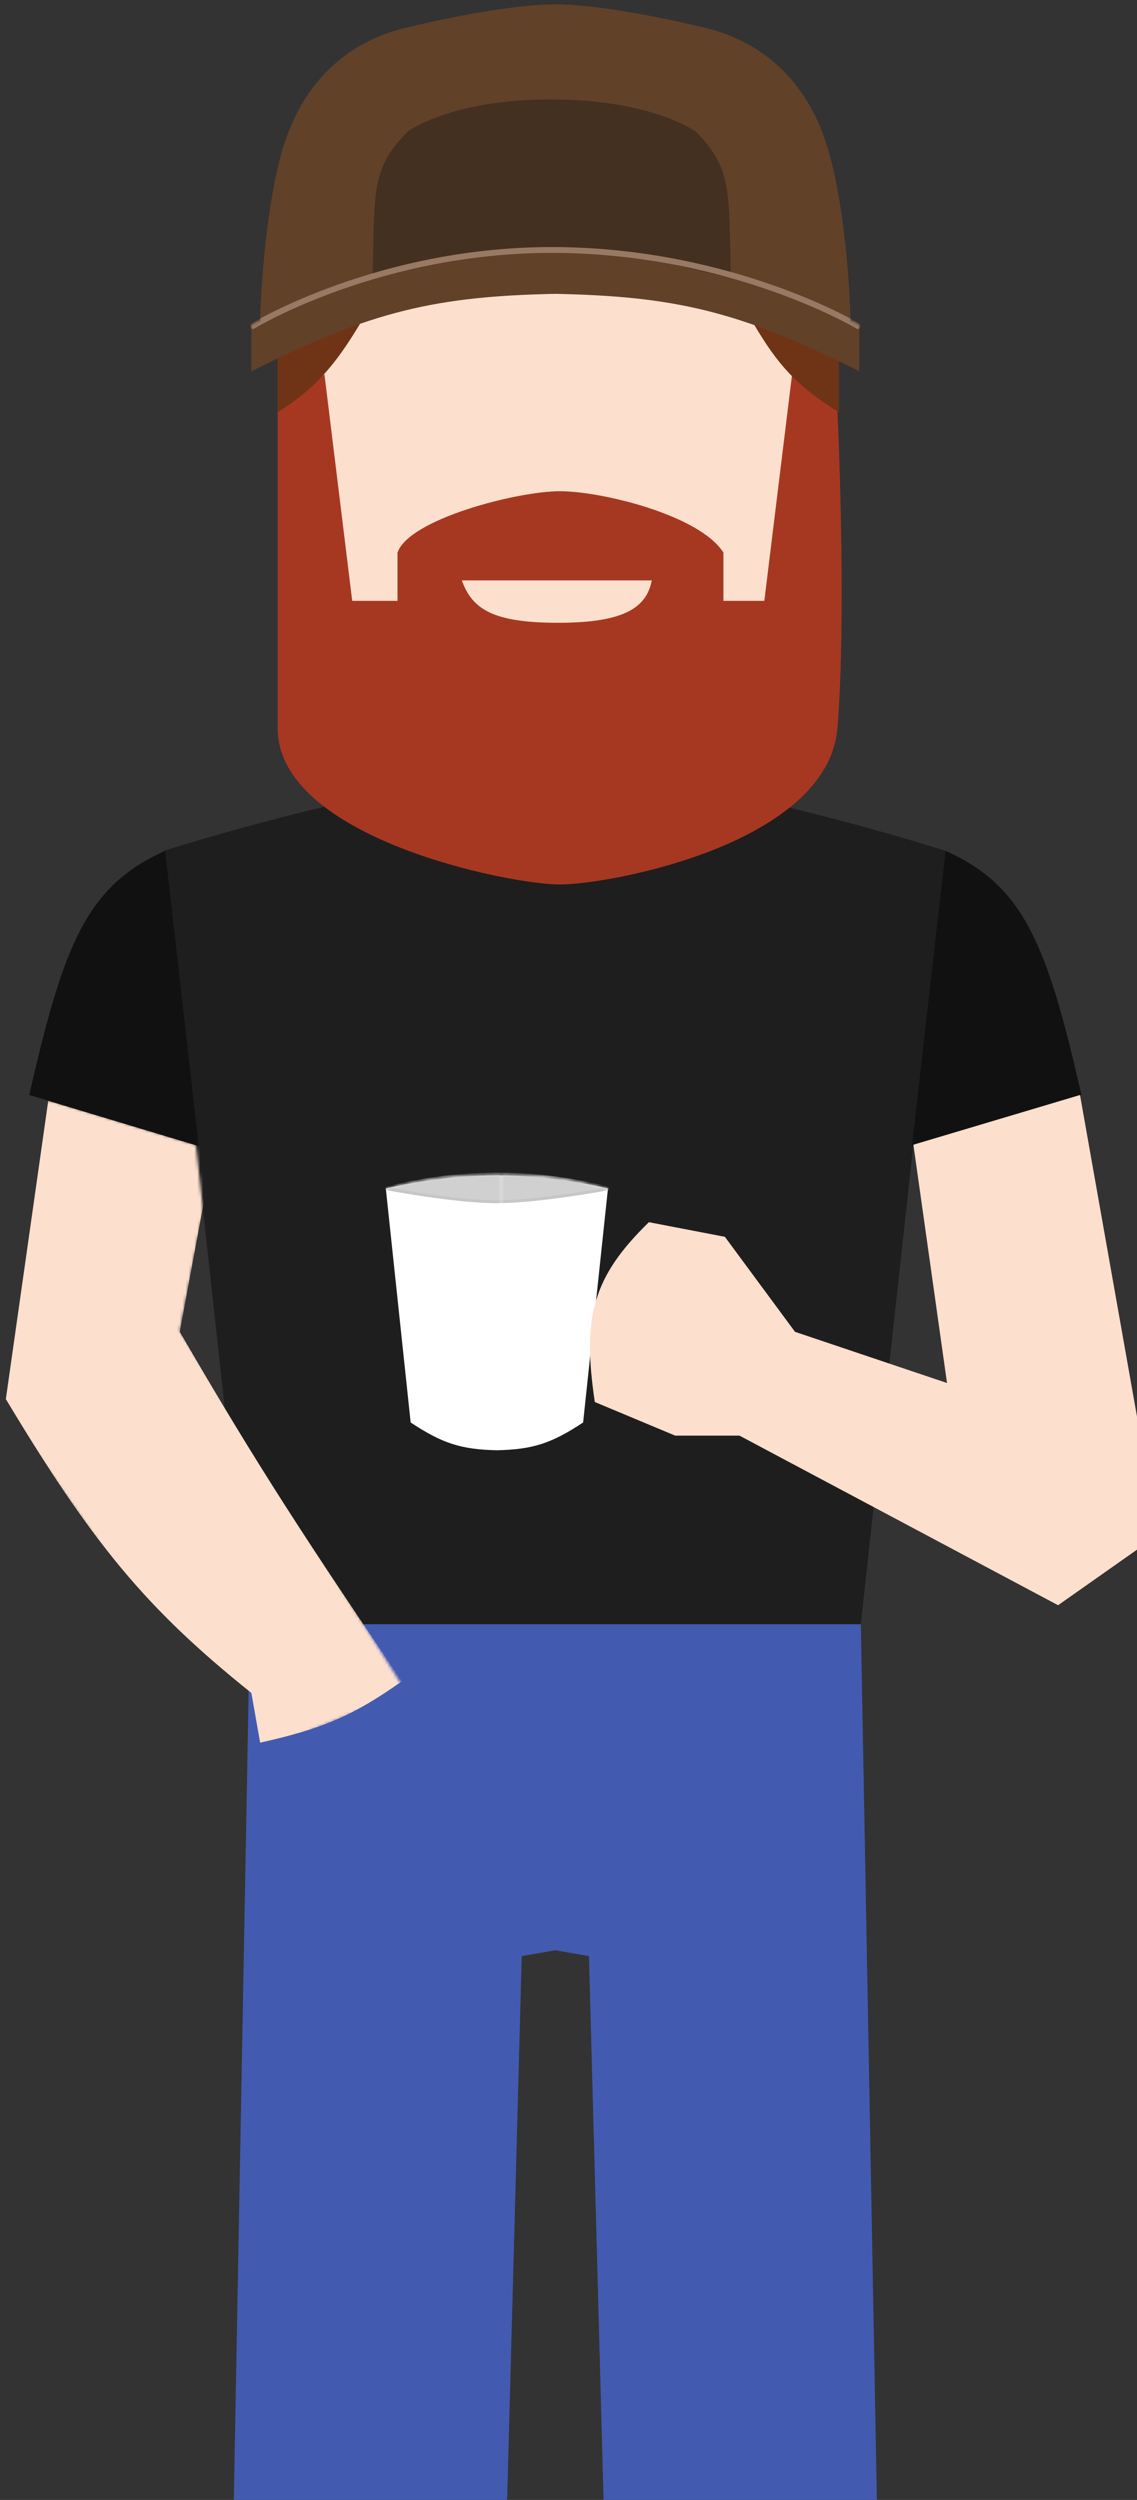 <svg width="389" height="855" viewBox="0 0 389 855" fill="none" xmlns="http://www.w3.org/2000/svg">
<rect x="0" y="0" width="389" height="855" fill="#333333" stroke="none"/>
<path d="M300 855L294.5 555H85.5L80 855H173.5L178.5 669L190 667L201.5 669L206.5 855H300Z" fill="#425BB0"/>
<path d="M294.5 555.5H190H85L56 291C56 291 140.5 264 190 264C239.5 264 323.5 291 323.5 291L294.5 555.5Z" fill="#1E1E1E"/>
<path d="M56.5 291L68 392L10 374.5C21.692 323.361 29.5 303 56.5 291Z" fill="#111111"/>
<path d="M323.5 291L312 392L370 374.5C358.308 323.361 350.5 303 323.5 291Z" fill="#111111"/>
<path d="M124 107L108 126V207.5H264.5L279.5 126L263 109L191.5 95L124 107Z" fill="#FCDFCD"/>
<path d="M111 128L95 140V249C95 286.5 174 302.5 191.5 302.5C209 302.5 283.222 288.5 286.5 249C289.778 209.5 286.5 140 286.5 140L271 128L261.5 205.5H247.5V189C239.498 176.255 206 168 191.5 168C177 168 139.901 177.534 136 189V205.5H120.5L111 128Z" fill="#A63822"/>
<path d="M223 198.5H158C161.529 208.266 168.5 213 191 213C213.5 213 221.217 207.83 223 198.5Z" fill="#FCDFCD"/>
<path d="M95 122V141C109.503 131.998 116.417 122.191 124.5 108.5L95 122Z" fill="#6F3416"/>
<path d="M287 122V141C272.497 131.998 266.083 124.691 258 111L287 122Z" fill="#6F3416"/>
<path d="M190 100.5C149.671 101.314 126.925 106.262 86 127V111L89 109.5C89 109.5 89.66 77.5 96 53.5C102.34 29.5 117.724 13.873 141 9C141 9 171.5 1.5 190 1.5C208.5 1.5 239 9 239 9C262.276 13.873 277.66 29.5 284 53.5C290.34 77.5 291 109.5 291 109.5L294 111V127C253.075 106.262 230.329 101.314 190 100.5Z" fill="#624129"/>
<mask id="mask0_23_59" style="mask-type:alpha" maskUnits="userSpaceOnUse" x="86" y="0" width="208" height="127">
<path d="M190 100.5C149.671 101.314 126.925 106.262 86 127V111L89 109.5C89 109.5 89.66 77.5 96 53.5C102.34 29.5 117.724 13.873 141 9L190 0L239 9C262.276 13.873 277.66 29.5 284 53.5C290.34 77.5 291 109.5 291 109.5L294 111V127C253.075 106.262 230.329 101.314 190 100.5Z" fill="#40728D"/>
</mask>
<g mask="url(#mask0_23_59)">
<path d="M139.5 45C127 57.5 128.196 65.359 127.5 93V95L158 88L188.5 86L219.5 88L250 95V93C249.304 65.359 250.5 57.5 238 45C238 45 223 34 188.5 34C154 34 139.5 45 139.5 45Z" fill="#443021"/>
<path d="M86.5 111.5C86.5 111.5 130 85 190.5 85.5C251 86 293.5 111.5 293.5 111.5" stroke="#987963" stroke-width="2" stroke-linecap="round"/>
</g>
<path d="M199.5 486.5L208 406.5C208 406.5 190.5 402 170 402C149.5 402 132 406.5 132 406.5L140.5 486.5C151.337 493.682 157.788 495.735 170 496C182.212 495.735 188.663 493.682 199.5 486.5Z" fill="white"/>
<mask id="mask1_23_59" style="mask-type:luminance" maskUnits="userSpaceOnUse" x="132" y="401" width="76" height="95">
<path d="M171.5 401.5L170 496C182.212 495.735 188.663 493.682 199.5 486.5L208 406.5C193.713 402.576 187.978 401.63 171.5 401.5Z" fill="white"/>
<path d="M171.5 401.5L170 496C157.788 495.735 151.337 493.682 140.5 486.5L132 406.5C146.287 402.576 155.022 401.63 171.5 401.5Z" fill="white"/>
</mask>
<g mask="url(#mask1_23_59)">
<path d="M170 401.5C148 401.5 132 406.5 132 406.5C132 406.5 155.5 411 170 411C184.5 411 208.5 406.5 208.5 406.5C208.5 406.5 192 401.5 170 401.5Z" fill="#D0D0D0" stroke="#C6C6C6"/>
</g>
<mask id="mask2_23_59" style="mask-type:luminance" maskUnits="userSpaceOnUse" x="0" y="376" width="139" height="223">
<path d="M67 391.5L17.5 376.5L15 376L0 479.194L46.168 545.641L83.4 579.368L88.861 599L139 578.361L136.518 574.837L61.557 455.032L69.5 414.257L67 391.5Z" fill="white"/>
</mask>
<g mask="url(#mask2_23_59)">
<path d="M73 393.5L16.5 376.5L2 478.5C31.586 527.774 49.879 550.088 86 579L89 596C110.759 591.187 121.293 586.486 137.5 575C105.562 527.927 88.207 501.634 61.5 455.5L73 393.5Z" fill="#FCDFCD"/>
</g>
<path d="M369.5 374.5L312.5 391.5L324 473L272 455.5L248 423L222 418C202.864 436.664 199.135 450.275 203.5 479.5L231 491H253L362 549L389 530V484.5L369.5 374.5Z" fill="#FCDFCD"/>
</svg>
